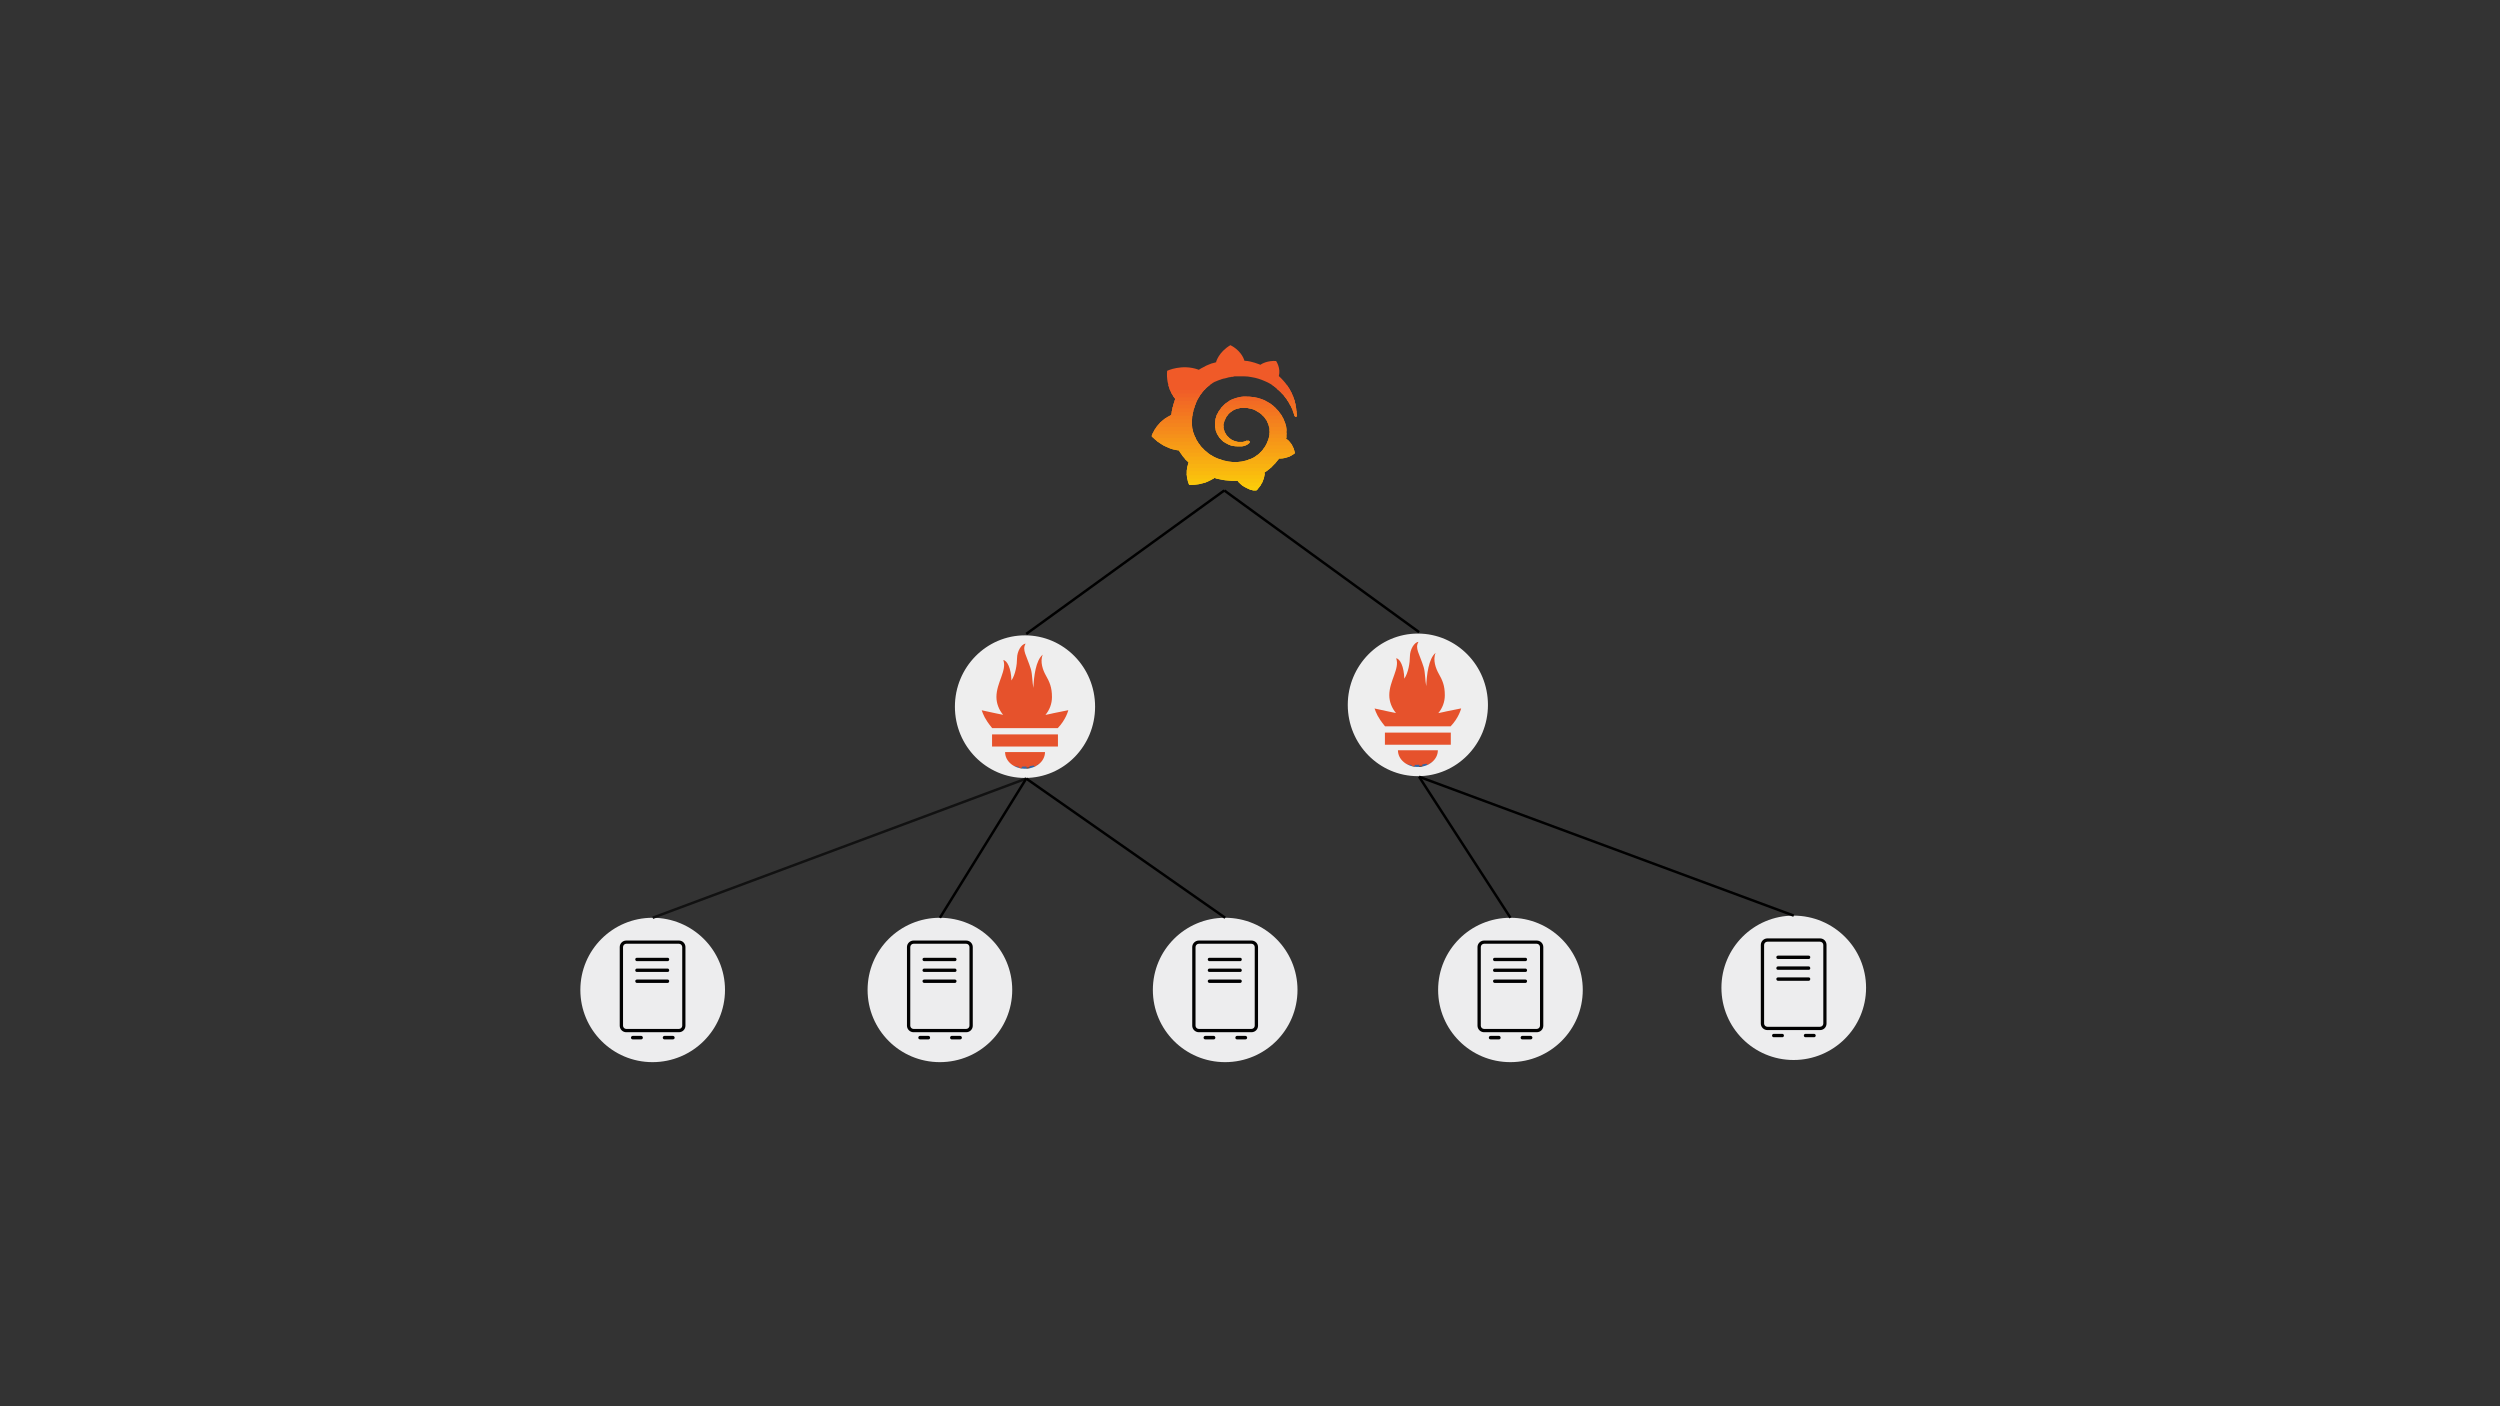 <?xml version="1.0" encoding="UTF-8"?>
<!DOCTYPE svg PUBLIC "-//W3C//DTD SVG 1.1//EN" "http://www.w3.org/Graphics/SVG/1.1/DTD/svg11.dtd">
<svg version="1.2" width="280mm" height="157.5mm" viewBox="0 0 28000 15750" preserveAspectRatio="xMidYMid" fill-rule="evenodd" stroke-width="28.222" stroke-linejoin="round" xmlns="http://www.w3.org/2000/svg" xmlns:ooo="http://xml.openoffice.org/svg/export" xmlns:xlink="http://www.w3.org/1999/xlink" xmlns:presentation="http://sun.com/xmlns/staroffice/presentation" xmlns:smil="http://www.w3.org/2001/SMIL20/" xmlns:anim="urn:oasis:names:tc:opendocument:xmlns:animation:1.0" xml:space="preserve">
 <rect x="0" y="0" width="28000" height="15750" fill="#333333" stroke="none"/>
 <defs class="ClipPathGroup">
  <clipPath id="presentation_clip_path" clipPathUnits="userSpaceOnUse">
   <rect x="0" y="0" width="28000" height="15750"/>
  </clipPath>
  <clipPath id="presentation_clip_path_shrink" clipPathUnits="userSpaceOnUse">
   <rect x="28" y="15" width="27944" height="15719"/>
  </clipPath>
 </defs>
 <defs class="TextShapeIndex">
  <g ooo:slide="id1" ooo:id-list="id3 id4 id5 id6 id7 id8 id9 id10 id11 id12 id13 id14 id15 id16 id17 id18 id19 id20 id21 id22 id23 id24 id25 id26 id27 id28 id29 id30 id31 id32 id33 id34 id35 id36 id37 id38 id39 id40 id41 id42 id43 id44 id45 id46 id47 id48 id49 id50 id51 id52 id53 id54 id55 id56 id57 id58 id59 id60 id61 id62 id63 id64 id65 id66 id67 id68 id69 id70 id71 id72 id73 id74 id75 id76 id77 id78"/>
 </defs>
 <defs class="EmbeddedBulletChars">
  <g id="bullet-char-template-57356" transform="scale(0,-0)">
   <path d="M 580,1141 L 1163,571 580,0 -4,571 580,1141 Z"/>
  </g>
  <g id="bullet-char-template-57354" transform="scale(0,-0)">
   <path d="M 8,1128 L 1137,1128 1137,0 8,0 8,1128 Z"/>
  </g>
  <g id="bullet-char-template-10146" transform="scale(0,-0)">
   <path d="M 174,0 L 602,739 174,1481 1456,739 174,0 Z M 1358,739 L 309,1346 659,739 1358,739 Z"/>
  </g>
  <g id="bullet-char-template-10132" transform="scale(0,-0)">
   <path d="M 2015,739 L 1276,0 717,0 1260,543 174,543 174,936 1260,936 717,1481 1274,1481 2015,739 Z"/>
  </g>
  <g id="bullet-char-template-10007" transform="scale(0,-0)">
   <path d="M 0,-2 C -7,14 -16,27 -25,37 L 356,567 C 262,823 215,952 215,954 215,979 228,992 255,992 264,992 276,990 289,987 310,991 331,999 354,1012 L 381,999 492,748 772,1049 836,1024 860,1049 C 881,1039 901,1025 922,1006 886,937 835,863 770,784 769,783 710,716 594,584 L 774,223 C 774,196 753,168 711,139 L 727,119 C 717,90 699,76 672,76 641,76 570,178 457,381 L 164,-76 C 142,-110 111,-127 72,-127 30,-127 9,-110 8,-76 1,-67 -2,-52 -2,-32 -2,-23 -1,-13 0,-2 Z"/>
  </g>
  <g id="bullet-char-template-10004" transform="scale(0,-0)">
   <path d="M 285,-33 C 182,-33 111,30 74,156 52,228 41,333 41,471 41,549 55,616 82,672 116,743 169,778 240,778 293,778 328,747 346,684 L 369,508 C 377,444 397,411 428,410 L 1163,1116 C 1174,1127 1196,1133 1229,1133 1271,1133 1292,1118 1292,1087 L 1292,965 C 1292,929 1282,901 1262,881 L 442,47 C 390,-6 338,-33 285,-33 Z"/>
  </g>
  <g id="bullet-char-template-9679" transform="scale(0,-0)">
   <path d="M 813,0 C 632,0 489,54 383,161 276,268 223,411 223,592 223,773 276,916 383,1023 489,1130 632,1184 813,1184 992,1184 1136,1130 1245,1023 1353,916 1407,772 1407,592 1407,412 1353,268 1245,161 1136,54 992,0 813,0 Z"/>
  </g>
  <g id="bullet-char-template-8226" transform="scale(0,-0)">
   <path d="M 346,457 C 273,457 209,483 155,535 101,586 74,649 74,723 74,796 101,859 155,911 209,963 273,989 346,989 419,989 480,963 531,910 582,859 608,796 608,723 608,648 583,586 532,535 482,483 420,457 346,457 Z"/>
  </g>
  <g id="bullet-char-template-8211" transform="scale(0,-0)">
   <path d="M -4,459 L 1135,459 1135,606 -4,606 -4,459 Z"/>
  </g>
  <g id="bullet-char-template-61548" transform="scale(0,-0)">
   <path d="M 173,740 C 173,903 231,1043 346,1159 462,1274 601,1332 765,1332 928,1332 1067,1274 1183,1159 1299,1043 1357,903 1357,740 1357,577 1299,437 1183,322 1067,206 928,148 765,148 601,148 462,206 346,322 231,437 173,577 173,740 Z"/>
  </g>
 </defs>
 <defs class="TextEmbeddedBitmaps"/>
 <g>
  <g id="id2" class="Master_Slide">
   <g id="bg-id2" class="Background"/>
   <g id="bo-id2" class="BackgroundObjects"/>
  </g>
 </g>
 <g class="SlideGroup">
  <g>
   <g id="container-id1">
    <g id="id1" class="Slide" clip-path="url(#presentation_clip_path)">
     <g class="Page">
      <g class="Group">
       <g class="com.sun.star.drawing.CustomShape">
        <g id="id3">
         <rect class="BoundingBox" stroke="none" fill="none" x="10717" y="7186" width="1441" height="1417"/>
         <path fill="rgb(230,82,44)" stroke="none" d="M 11437,7187 C 11569,7187 11682,7217 11797,7282 11911,7347 11994,7428 12060,7541 12126,7653 12157,7764 12157,7894 12157,8024 12126,8135 12060,8248 11994,8360 11911,8441 11797,8506 11682,8571 11569,8601 11437,8601 11305,8601 11192,8571 11077,8506 10963,8441 10880,8360 10814,8248 10748,8135 10718,8024 10718,7894 10718,7764 10748,7653 10814,7541 10880,7428 10963,7347 11077,7282 11192,7217 11305,7187 11437,7187 L 11437,7187 Z"/>
         <path fill="none" stroke="rgb(52,101,164)" d="M 11405,7188 C 11416,7187 11426,7187 11437,7187 11455,7187 11473,7188 11490,7189"/>
         <path fill="none" stroke="rgb(52,101,164)" d="M 11524,7192 C 11542,7194 11559,7196 11577,7199"/>
         <path fill="none" stroke="rgb(52,101,164)" d="M 11610,7207 C 11627,7211 11644,7216 11661,7221"/>
         <path fill="none" stroke="rgb(52,101,164)" d="M 11693,7233 C 11710,7239 11726,7246 11742,7253"/>
         <path fill="none" stroke="rgb(52,101,164)" d="M 11773,7269 C 11781,7273 11789,7277 11797,7282 11804,7286 11812,7290 11819,7295"/>
         <path fill="none" stroke="rgb(52,101,164)" d="M 11848,7313 C 11863,7323 11877,7334 11891,7344"/>
         <path fill="none" stroke="rgb(52,101,164)" d="M 11917,7366 C 11931,7378 11944,7390 11956,7403"/>
         <path fill="none" stroke="rgb(52,101,164)" d="M 11979,7428 C 11991,7441 12002,7455 12013,7469"/>
         <path fill="none" stroke="rgb(52,101,164)" d="M 12032,7497 C 12042,7511 12051,7525 12060,7541 12060,7541 12061,7541 12061,7542"/>
         <path fill="none" stroke="rgb(52,101,164)" d="M 12078,7572 C 12086,7588 12094,7603 12101,7619"/>
         <path fill="none" stroke="rgb(52,101,164)" d="M 12114,7651 C 12120,7668 12126,7684 12131,7701"/>
         <path fill="none" stroke="rgb(52,101,164)" d="M 12139,7734 C 12143,7752 12146,7769 12149,7787"/>
         <path fill="none" stroke="rgb(52,101,164)" d="M 12153,7821 C 12155,7838 12156,7856 12156,7874"/>
         <path fill="none" stroke="rgb(52,101,164)" d="M 12156,7908 C 12156,7926 12155,7944 12154,7961"/>
         <path fill="none" stroke="rgb(52,101,164)" d="M 12150,7995 C 12147,8013 12144,8030 12141,8047"/>
         <path fill="none" stroke="rgb(52,101,164)" d="M 12132,8080 C 12128,8097 12122,8114 12116,8131"/>
         <path fill="none" stroke="rgb(52,101,164)" d="M 12103,8163 C 12096,8179 12089,8195 12081,8211"/>
         <path fill="none" stroke="rgb(52,101,164)" d="M 12064,8241 C 12063,8243 12061,8245 12060,8248 12052,8261 12044,8273 12036,8286"/>
         <path fill="none" stroke="rgb(52,101,164)" d="M 12017,8314 C 12006,8328 11995,8342 11983,8355"/>
         <path fill="none" stroke="rgb(52,101,164)" d="M 11960,8381 C 11948,8393 11935,8406 11922,8418"/>
         <path fill="none" stroke="rgb(52,101,164)" d="M 11896,8440 C 11882,8450 11868,8461 11853,8471"/>
         <path fill="none" stroke="rgb(52,101,164)" d="M 11825,8490 C 11816,8495 11806,8501 11797,8506 11791,8510 11785,8513 11779,8516"/>
         <path fill="none" stroke="rgb(52,101,164)" d="M 11748,8532 C 11732,8540 11716,8547 11699,8553"/>
         <path fill="none" stroke="rgb(52,101,164)" d="M 11667,8565 C 11651,8571 11634,8576 11616,8580"/>
         <path fill="none" stroke="rgb(52,101,164)" d="M 11583,8587 C 11566,8591 11548,8594 11531,8596"/>
         <path fill="none" stroke="rgb(52,101,164)" d="M 11497,8599 C 11479,8600 11462,8601 11444,8601"/>
         <path fill="none" stroke="rgb(52,101,164)" d="M 11409,8601 C 11391,8600 11374,8599 11356,8597"/>
         <path fill="none" stroke="rgb(52,101,164)" d="M 11322,8593 C 11305,8590 11287,8587 11270,8583"/>
         <path fill="none" stroke="rgb(52,101,164)" d="M 11237,8574 C 11220,8570 11203,8564 11187,8558"/>
         <path fill="none" stroke="rgb(52,101,164)" d="M 11155,8545 C 11139,8538 11123,8531 11107,8522"/>
         <path fill="none" stroke="rgb(52,101,164)" d="M 11077,8506 C 11061,8497 11046,8488 11031,8478"/>
         <path fill="none" stroke="rgb(52,101,164)" d="M 11003,8459 C 10989,8448 10975,8437 10962,8426"/>
         <path fill="none" stroke="rgb(52,101,164)" d="M 10936,8403 C 10923,8391 10911,8378 10899,8365"/>
         <path fill="none" stroke="rgb(52,101,164)" d="M 10877,8339 C 10866,8326 10855,8311 10845,8297"/>
         <path fill="none" stroke="rgb(52,101,164)" d="M 10826,8268 C 10822,8261 10818,8254 10814,8248 10809,8239 10804,8231 10800,8222"/>
         <path fill="none" stroke="rgb(52,101,164)" d="M 10784,8192 C 10776,8175 10769,8159 10763,8143"/>
         <path fill="none" stroke="rgb(52,101,164)" d="M 10751,8111 C 10745,8094 10741,8077 10736,8060"/>
         <path fill="none" stroke="rgb(52,101,164)" d="M 10729,8026 C 10726,8009 10723,7992 10722,7974"/>
         <path fill="none" stroke="rgb(52,101,164)" d="M 10719,7940 C 10718,7925 10718,7910 10718,7894 10718,7892 10718,7889 10718,7887"/>
         <path fill="none" stroke="rgb(52,101,164)" d="M 10719,7852 C 10720,7834 10721,7817 10723,7799"/>
         <path fill="none" stroke="rgb(52,101,164)" d="M 10728,7766 C 10732,7748 10735,7731 10740,7714"/>
         <path fill="none" stroke="rgb(52,101,164)" d="M 10750,7681 C 10755,7664 10761,7648 10768,7631"/>
         <path fill="none" stroke="rgb(52,101,164)" d="M 10782,7600 C 10790,7584 10798,7569 10807,7553"/>
         <path fill="none" stroke="rgb(52,101,164)" d="M 10824,7523 C 10834,7508 10843,7493 10854,7479"/>
         <path fill="none" stroke="rgb(52,101,164)" d="M 10874,7452 C 10885,7438 10897,7425 10909,7412"/>
         <path fill="none" stroke="rgb(52,101,164)" d="M 10933,7388 C 10946,7375 10959,7364 10973,7353"/>
         <path fill="none" stroke="rgb(52,101,164)" d="M 11000,7332 C 11014,7321 11029,7311 11044,7302"/>
         <path fill="none" stroke="rgb(52,101,164)" d="M 11073,7284 C 11075,7283 11076,7283 11077,7282 11092,7274 11106,7266 11120,7259"/>
         <path fill="none" stroke="rgb(52,101,164)" d="M 11151,7245 C 11168,7237 11184,7231 11201,7225"/>
         <path fill="none" stroke="rgb(52,101,164)" d="M 11233,7215 C 11250,7210 11267,7206 11285,7202"/>
         <path fill="none" stroke="rgb(52,101,164)" d="M 11318,7196 C 11336,7193 11353,7191 11371,7190"/>
        </g>
       </g>
       <g class="Graphic">
        <g id="id4">
         <rect class="BoundingBox" stroke="none" fill="none" x="10688" y="7100" width="1613" height="1621"/>
         <path fill="rgb(238,238,238)" stroke="none" d="M 11480,7116 C 11047,7116 10695,7474 10695,7915 10695,8356 11047,8713 11480,8713 11914,8713 12265,8356 12265,7915 12265,7474 11914,7116 11480,7116 L 11480,7116 Z M 11480,8610 C 11357,8610 11257,8527 11257,8423 L 11704,8423 C 11704,8527 11604,8610 11480,8610 L 11480,8610 Z M 11849,8361 L 11111,8361 11111,8225 11849,8225 11849,8361 11849,8361 Z M 11847,8155 L 11113,8155 C 11111,8152 11108,8150 11106,8147 11030,8053 11013,8005 10995,7955 10995,7954 11087,7974 11152,7989 11152,7989 11186,7997 11235,8006 11188,7950 11160,7879 11160,7806 11160,7646 11280,7506 11237,7393 11279,7396 11325,7484 11328,7621 11373,7557 11391,7442 11391,7371 11391,7297 11439,7212 11487,7209 11444,7280 11498,7341 11545,7492 11563,7549 11561,7645 11574,7705 11579,7579 11600,7396 11679,7332 11644,7412 11684,7512 11711,7560 11755,7638 11782,7696 11782,7807 11782,7882 11755,7952 11709,8007 11761,7997 11797,7988 11797,7988 L 11965,7954 C 11965,7954 11941,8057 11847,8155 L 11847,8155 Z"/>
        </g>
       </g>
      </g>
      <g class="Group">
       <g class="com.sun.star.drawing.ClosedBezierShape">
        <g id="id5">
         <rect class="BoundingBox" stroke="none" fill="none" x="6500" y="10278" width="1621" height="1619"/>
         <path fill="rgb(237,237,238)" stroke="none" d="M 8120,11087 C 8120,11534 7757,11896 7308,11896 6861,11896 6500,11534 6500,11087 6500,10641 6861,10279 7308,10279 7757,10279 8120,10641 8120,11087 Z"/>
        </g>
       </g>
       <g class="com.sun.star.drawing.ClosedBezierShape">
        <g id="id6">
         <rect class="BoundingBox" stroke="none" fill="none" x="6940" y="10533" width="739" height="1030"/>
         <path fill="rgb(1,1,1)" stroke="none" d="M 6978,10607 C 6978,10588 6994,10570 7014,10570 L 7604,10570 C 7625,10570 7641,10588 7641,10607 L 7641,11488 C 7641,11507 7625,11524 7604,11524 L 7014,11524 C 6994,11524 6978,11507 6978,11488 L 6978,10607 Z M 7014,11561 L 7604,11561 C 7645,11561 7677,11528 7677,11488 L 7677,10607 C 7677,10567 7645,10534 7604,10534 L 7014,10534 C 6974,10534 6941,10567 6941,10607 L 6941,11488 C 6941,11528 6974,11561 7014,11561 Z"/>
        </g>
       </g>
       <g class="com.sun.star.drawing.ClosedBezierShape">
        <g id="id7">
         <rect class="BoundingBox" stroke="none" fill="none" x="7115" y="10726" width="382" height="41"/>
         <path fill="rgb(1,1,1)" stroke="none" d="M 7134,10765 L 7478,10765 C 7487,10765 7495,10757 7495,10744 7495,10735 7487,10727 7478,10727 L 7134,10727 C 7123,10727 7115,10735 7115,10744 7115,10757 7123,10765 7134,10765 Z"/>
        </g>
       </g>
       <g class="com.sun.star.drawing.ClosedBezierShape">
        <g id="id8">
         <rect class="BoundingBox" stroke="none" fill="none" x="7423" y="11602" width="134" height="40"/>
         <path fill="rgb(1,1,1)" stroke="none" d="M 7556,11622 C 7556,11612 7548,11602 7537,11602 L 7441,11602 C 7431,11602 7423,11612 7423,11622 7423,11633 7431,11641 7441,11641 L 7537,11641 C 7548,11641 7556,11633 7556,11622 Z"/>
        </g>
       </g>
       <g class="com.sun.star.drawing.ClosedBezierShape">
        <g id="id9">
         <rect class="BoundingBox" stroke="none" fill="none" x="7067" y="11602" width="134" height="40"/>
         <path fill="rgb(1,1,1)" stroke="none" d="M 7086,11641 L 7182,11641 C 7192,11641 7200,11633 7200,11622 7200,11612 7192,11602 7182,11602 L 7086,11602 C 7075,11602 7067,11612 7067,11622 7067,11633 7075,11641 7086,11641 Z"/>
        </g>
       </g>
       <g class="com.sun.star.drawing.ClosedBezierShape">
        <g id="id10">
         <rect class="BoundingBox" stroke="none" fill="none" x="7115" y="10847" width="382" height="41"/>
         <path fill="rgb(1,1,1)" stroke="none" d="M 7134,10886 L 7478,10886 C 7487,10886 7495,10878 7495,10869 7495,10856 7487,10848 7478,10848 L 7134,10848 C 7123,10848 7115,10856 7115,10869 7115,10878 7123,10886 7134,10886 Z"/>
        </g>
       </g>
       <g class="com.sun.star.drawing.ClosedBezierShape">
        <g id="id11">
         <rect class="BoundingBox" stroke="none" fill="none" x="7115" y="10970" width="382" height="41"/>
         <path fill="rgb(1,1,1)" stroke="none" d="M 7134,11009 L 7478,11009 C 7487,11009 7495,11000 7495,10988 7495,10979 7487,10971 7478,10971 L 7134,10971 C 7123,10971 7115,10979 7115,10988 7115,11000 7123,11009 7134,11009 Z"/>
        </g>
       </g>
      </g>
      <g class="Group">
       <g class="com.sun.star.drawing.ClosedBezierShape">
        <g id="id12">
         <rect class="BoundingBox" stroke="none" fill="none" x="9717" y="10278" width="1622" height="1619"/>
         <path fill="rgb(237,237,238)" stroke="none" d="M 11337,11087 C 11337,11534 10975,11896 10526,11896 10078,11896 9717,11534 9717,11087 9717,10641 10078,10279 10526,10279 10975,10279 11337,10641 11337,11087 Z"/>
        </g>
       </g>
       <g class="com.sun.star.drawing.ClosedBezierShape">
        <g id="id13">
         <rect class="BoundingBox" stroke="none" fill="none" x="10158" y="10533" width="738" height="1030"/>
         <path fill="rgb(1,1,1)" stroke="none" d="M 10195,10607 C 10195,10588 10211,10570 10232,10570 L 10821,10570 C 10842,10570 10858,10588 10858,10607 L 10858,11488 C 10858,11507 10842,11524 10821,11524 L 10232,11524 C 10211,11524 10195,11507 10195,11488 L 10195,10607 Z M 10232,11561 L 10821,11561 C 10863,11561 10895,11528 10895,11488 L 10895,10607 C 10895,10567 10863,10534 10821,10534 L 10232,10534 C 10192,10534 10158,10567 10158,10607 L 10158,11488 C 10158,11528 10192,11561 10232,11561 Z"/>
        </g>
       </g>
       <g class="com.sun.star.drawing.ClosedBezierShape">
        <g id="id14">
         <rect class="BoundingBox" stroke="none" fill="none" x="10332" y="10726" width="382" height="41"/>
         <path fill="rgb(1,1,1)" stroke="none" d="M 10352,10765 L 10695,10765 C 10705,10765 10713,10757 10713,10744 10713,10735 10705,10727 10695,10727 L 10352,10727 C 10340,10727 10332,10735 10332,10744 10332,10757 10340,10765 10352,10765 Z"/>
        </g>
       </g>
       <g class="com.sun.star.drawing.ClosedBezierShape">
        <g id="id15">
         <rect class="BoundingBox" stroke="none" fill="none" x="10640" y="11602" width="135" height="40"/>
         <path fill="rgb(1,1,1)" stroke="none" d="M 10773,11622 C 10773,11612 10765,11602 10754,11602 L 10658,11602 C 10649,11602 10641,11612 10641,11622 10641,11633 10649,11641 10658,11641 L 10754,11641 C 10765,11641 10773,11633 10773,11622 Z"/>
        </g>
       </g>
       <g class="com.sun.star.drawing.ClosedBezierShape">
        <g id="id16">
         <rect class="BoundingBox" stroke="none" fill="none" x="10284" y="11602" width="135" height="40"/>
         <path fill="rgb(1,1,1)" stroke="none" d="M 10304,11641 L 10400,11641 C 10409,11641 10417,11633 10417,11622 10417,11612 10409,11602 10400,11602 L 10304,11602 C 10293,11602 10285,11612 10285,11622 10285,11633 10293,11641 10304,11641 Z"/>
        </g>
       </g>
       <g class="com.sun.star.drawing.ClosedBezierShape">
        <g id="id17">
         <rect class="BoundingBox" stroke="none" fill="none" x="10332" y="10847" width="382" height="41"/>
         <path fill="rgb(1,1,1)" stroke="none" d="M 10352,10886 L 10695,10886 C 10705,10886 10713,10878 10713,10869 10713,10856 10705,10848 10695,10848 L 10352,10848 C 10340,10848 10332,10856 10332,10869 10332,10878 10340,10886 10352,10886 Z"/>
        </g>
       </g>
       <g class="com.sun.star.drawing.ClosedBezierShape">
        <g id="id18">
         <rect class="BoundingBox" stroke="none" fill="none" x="10332" y="10970" width="382" height="41"/>
         <path fill="rgb(1,1,1)" stroke="none" d="M 10352,11009 L 10695,11009 C 10705,11009 10713,11000 10713,10988 10713,10979 10705,10971 10695,10971 L 10352,10971 C 10340,10971 10332,10979 10332,10988 10332,11000 10340,11009 10352,11009 Z"/>
        </g>
       </g>
      </g>
      <g class="Group">
       <g class="com.sun.star.drawing.ClosedBezierShape">
        <g id="id19">
         <rect class="BoundingBox" stroke="none" fill="none" x="12912" y="10278" width="1622" height="1619"/>
         <path fill="rgb(237,237,238)" stroke="none" d="M 14532,11087 C 14532,11534 14170,11896 13721,11896 13273,11896 12912,11534 12912,11087 12912,10641 13273,10279 13721,10279 14170,10279 14532,10641 14532,11087 Z"/>
        </g>
       </g>
       <g class="com.sun.star.drawing.ClosedBezierShape">
        <g id="id20">
         <rect class="BoundingBox" stroke="none" fill="none" x="13353" y="10533" width="738" height="1030"/>
         <path fill="rgb(1,1,1)" stroke="none" d="M 13390,10607 C 13390,10588 13406,10570 13427,10570 L 14016,10570 C 14037,10570 14053,10588 14053,10607 L 14053,11488 C 14053,11507 14037,11524 14016,11524 L 13427,11524 C 13406,11524 13390,11507 13390,11488 L 13390,10607 Z M 13427,11561 L 14016,11561 C 14058,11561 14090,11528 14090,11488 L 14090,10607 C 14090,10567 14058,10534 14016,10534 L 13427,10534 C 13387,10534 13353,10567 13353,10607 L 13353,11488 C 13353,11528 13387,11561 13427,11561 Z"/>
        </g>
       </g>
       <g class="com.sun.star.drawing.ClosedBezierShape">
        <g id="id21">
         <rect class="BoundingBox" stroke="none" fill="none" x="13527" y="10726" width="382" height="41"/>
         <path fill="rgb(1,1,1)" stroke="none" d="M 13547,10765 L 13890,10765 C 13900,10765 13908,10757 13908,10744 13908,10735 13900,10727 13890,10727 L 13547,10727 C 13535,10727 13527,10735 13527,10744 13527,10757 13535,10765 13547,10765 Z"/>
        </g>
       </g>
       <g class="com.sun.star.drawing.ClosedBezierShape">
        <g id="id22">
         <rect class="BoundingBox" stroke="none" fill="none" x="13835" y="11602" width="135" height="40"/>
         <path fill="rgb(1,1,1)" stroke="none" d="M 13968,11622 C 13968,11612 13960,11602 13949,11602 L 13853,11602 C 13844,11602 13836,11612 13836,11622 13836,11633 13844,11641 13853,11641 L 13949,11641 C 13960,11641 13968,11633 13968,11622 Z"/>
        </g>
       </g>
       <g class="com.sun.star.drawing.ClosedBezierShape">
        <g id="id23">
         <rect class="BoundingBox" stroke="none" fill="none" x="13479" y="11602" width="135" height="40"/>
         <path fill="rgb(1,1,1)" stroke="none" d="M 13499,11641 L 13595,11641 C 13604,11641 13612,11633 13612,11622 13612,11612 13604,11602 13595,11602 L 13499,11602 C 13488,11602 13480,11612 13480,11622 13480,11633 13488,11641 13499,11641 Z"/>
        </g>
       </g>
       <g class="com.sun.star.drawing.ClosedBezierShape">
        <g id="id24">
         <rect class="BoundingBox" stroke="none" fill="none" x="13527" y="10847" width="382" height="41"/>
         <path fill="rgb(1,1,1)" stroke="none" d="M 13547,10886 L 13890,10886 C 13900,10886 13908,10878 13908,10869 13908,10856 13900,10848 13890,10848 L 13547,10848 C 13535,10848 13527,10856 13527,10869 13527,10878 13535,10886 13547,10886 Z"/>
        </g>
       </g>
       <g class="com.sun.star.drawing.ClosedBezierShape">
        <g id="id25">
         <rect class="BoundingBox" stroke="none" fill="none" x="13527" y="10970" width="382" height="41"/>
         <path fill="rgb(1,1,1)" stroke="none" d="M 13547,11009 L 13890,11009 C 13900,11009 13908,11000 13908,10988 13908,10979 13900,10971 13890,10971 L 13547,10971 C 13535,10971 13527,10979 13527,10988 13527,11000 13535,11009 13547,11009 Z"/>
        </g>
       </g>
      </g>
      <g class="Group">
       <g class="com.sun.star.drawing.ClosedBezierShape">
        <g id="id26">
         <rect class="BoundingBox" stroke="none" fill="none" x="16107" y="10278" width="1622" height="1619"/>
         <path fill="rgb(237,237,238)" stroke="none" d="M 17727,11087 C 17727,11534 17365,11896 16916,11896 16468,11896 16107,11534 16107,11087 16107,10641 16468,10279 16916,10279 17365,10279 17727,10641 17727,11087 Z"/>
        </g>
       </g>
       <g class="com.sun.star.drawing.ClosedBezierShape">
        <g id="id27">
         <rect class="BoundingBox" stroke="none" fill="none" x="16548" y="10533" width="738" height="1030"/>
         <path fill="rgb(1,1,1)" stroke="none" d="M 16585,10607 C 16585,10588 16601,10570 16622,10570 L 17211,10570 C 17232,10570 17248,10588 17248,10607 L 17248,11488 C 17248,11507 17232,11524 17211,11524 L 16622,11524 C 16601,11524 16585,11507 16585,11488 L 16585,10607 Z M 16622,11561 L 17211,11561 C 17253,11561 17285,11528 17285,11488 L 17285,10607 C 17285,10567 17253,10534 17211,10534 L 16622,10534 C 16582,10534 16548,10567 16548,10607 L 16548,11488 C 16548,11528 16582,11561 16622,11561 Z"/>
        </g>
       </g>
       <g class="com.sun.star.drawing.ClosedBezierShape">
        <g id="id28">
         <rect class="BoundingBox" stroke="none" fill="none" x="16722" y="10726" width="382" height="41"/>
         <path fill="rgb(1,1,1)" stroke="none" d="M 16742,10765 L 17085,10765 C 17095,10765 17103,10757 17103,10744 17103,10735 17095,10727 17085,10727 L 16742,10727 C 16730,10727 16722,10735 16722,10744 16722,10757 16730,10765 16742,10765 Z"/>
        </g>
       </g>
       <g class="com.sun.star.drawing.ClosedBezierShape">
        <g id="id29">
         <rect class="BoundingBox" stroke="none" fill="none" x="17030" y="11602" width="135" height="40"/>
         <path fill="rgb(1,1,1)" stroke="none" d="M 17163,11622 C 17163,11612 17155,11602 17144,11602 L 17048,11602 C 17039,11602 17031,11612 17031,11622 17031,11633 17039,11641 17048,11641 L 17144,11641 C 17155,11641 17163,11633 17163,11622 Z"/>
        </g>
       </g>
       <g class="com.sun.star.drawing.ClosedBezierShape">
        <g id="id30">
         <rect class="BoundingBox" stroke="none" fill="none" x="16674" y="11602" width="135" height="40"/>
         <path fill="rgb(1,1,1)" stroke="none" d="M 16694,11641 L 16790,11641 C 16799,11641 16807,11633 16807,11622 16807,11612 16799,11602 16790,11602 L 16694,11602 C 16683,11602 16675,11612 16675,11622 16675,11633 16683,11641 16694,11641 Z"/>
        </g>
       </g>
       <g class="com.sun.star.drawing.ClosedBezierShape">
        <g id="id31">
         <rect class="BoundingBox" stroke="none" fill="none" x="16722" y="10847" width="382" height="41"/>
         <path fill="rgb(1,1,1)" stroke="none" d="M 16742,10886 L 17085,10886 C 17095,10886 17103,10878 17103,10869 17103,10856 17095,10848 17085,10848 L 16742,10848 C 16730,10848 16722,10856 16722,10869 16722,10878 16730,10886 16742,10886 Z"/>
        </g>
       </g>
       <g class="com.sun.star.drawing.ClosedBezierShape">
        <g id="id32">
         <rect class="BoundingBox" stroke="none" fill="none" x="16722" y="10970" width="382" height="41"/>
         <path fill="rgb(1,1,1)" stroke="none" d="M 16742,11009 L 17085,11009 C 17095,11009 17103,11000 17103,10988 17103,10979 17095,10971 17085,10971 L 16742,10971 C 16730,10971 16722,10979 16722,10988 16722,11000 16730,11009 16742,11009 Z"/>
        </g>
       </g>
      </g>
      <g class="Group">
       <g class="com.sun.star.drawing.ClosedBezierShape">
        <g id="id33">
         <rect class="BoundingBox" stroke="none" fill="none" x="19280" y="10254" width="1621" height="1620"/>
         <path fill="rgb(237,237,238)" stroke="none" d="M 20900,11063 C 20900,11510 20537,11872 20088,11872 19641,11872 19280,11510 19280,11063 19280,10617 19641,10255 20088,10255 20537,10255 20900,10617 20900,11063 Z"/>
        </g>
       </g>
       <g class="com.sun.star.drawing.ClosedBezierShape">
        <g id="id34">
         <rect class="BoundingBox" stroke="none" fill="none" x="19721" y="10509" width="738" height="1030"/>
         <path fill="rgb(1,1,1)" stroke="none" d="M 19758,10583 C 19758,10564 19774,10547 19795,10547 L 20384,10547 C 20405,10547 20421,10564 20421,10583 L 20421,11464 C 20421,11483 20405,11500 20384,11500 L 19795,11500 C 19774,11500 19758,11483 19758,11464 L 19758,10583 Z M 19795,11537 L 20384,11537 C 20426,11537 20457,11504 20457,11464 L 20457,10583 C 20457,10543 20426,10510 20384,10510 L 19795,10510 C 19755,10510 19721,10543 19721,10583 L 19721,11464 C 19721,11504 19755,11537 19795,11537 Z"/>
        </g>
       </g>
       <g class="com.sun.star.drawing.ClosedBezierShape">
        <g id="id35">
         <rect class="BoundingBox" stroke="none" fill="none" x="19895" y="10702" width="382" height="41"/>
         <path fill="rgb(1,1,1)" stroke="none" d="M 19914,10741 L 20258,10741 C 20267,10741 20275,10733 20275,10720 20275,10711 20267,10703 20258,10703 L 19914,10703 C 19903,10703 19895,10711 19895,10720 19895,10733 19903,10741 19914,10741 Z"/>
        </g>
       </g>
       <g class="com.sun.star.drawing.ClosedBezierShape">
        <g id="id36">
         <rect class="BoundingBox" stroke="none" fill="none" x="20203" y="11578" width="135" height="40"/>
         <path fill="rgb(1,1,1)" stroke="none" d="M 20336,11598 C 20336,11588 20328,11579 20317,11579 L 20221,11579 C 20211,11579 20203,11588 20203,11598 20203,11609 20211,11617 20221,11617 L 20317,11617 C 20328,11617 20336,11609 20336,11598 Z"/>
        </g>
       </g>
       <g class="com.sun.star.drawing.ClosedBezierShape">
        <g id="id37">
         <rect class="BoundingBox" stroke="none" fill="none" x="19847" y="11578" width="134" height="40"/>
         <path fill="rgb(1,1,1)" stroke="none" d="M 19866,11617 L 19962,11617 C 19972,11617 19980,11609 19980,11598 19980,11588 19972,11579 19962,11579 L 19866,11579 C 19855,11579 19847,11588 19847,11598 19847,11609 19855,11617 19866,11617 Z"/>
        </g>
       </g>
       <g class="com.sun.star.drawing.ClosedBezierShape">
        <g id="id38">
         <rect class="BoundingBox" stroke="none" fill="none" x="19895" y="10824" width="382" height="40"/>
         <path fill="rgb(1,1,1)" stroke="none" d="M 19914,10862 L 20258,10862 C 20267,10862 20275,10854 20275,10845 20275,10832 20267,10824 20258,10824 L 19914,10824 C 19903,10824 19895,10832 19895,10845 19895,10854 19903,10862 19914,10862 Z"/>
        </g>
       </g>
       <g class="com.sun.star.drawing.ClosedBezierShape">
        <g id="id39">
         <rect class="BoundingBox" stroke="none" fill="none" x="19895" y="10946" width="382" height="41"/>
         <path fill="rgb(1,1,1)" stroke="none" d="M 19914,10985 L 20258,10985 C 20267,10985 20275,10976 20275,10964 20275,10955 20267,10947 20258,10947 L 19914,10947 C 19903,10947 19895,10955 19895,10964 19895,10976 19903,10985 19914,10985 Z"/>
        </g>
       </g>
      </g>
      <g class="Group">
       <g class="com.sun.star.drawing.ClosedBezierShape">
        <g id="id40">
         <rect class="BoundingBox" stroke="none" fill="none" x="13975" y="5472" width="117" height="23"/>
         <path fill="rgb(252,212,8)" stroke="none" d="M 14072,5493 L 14036,5493 C 14020,5489 13999,5483 13976,5473 L 14091,5473 C 14085,5480 14079,5486 14072,5493 Z"/>
        </g>
       </g>
       <g class="com.sun.star.drawing.ClosedBezierShape">
        <g id="id41">
         <rect class="BoundingBox" stroke="none" fill="none" x="13905" y="5431" width="218" height="64"/>
         <path fill="rgb(252,207,9)" stroke="none" d="M 14072,5493 L 14036,5493 C 14004,5485 13952,5468 13906,5431 L 14121,5431 C 14109,5451 14093,5472 14072,5493 Z"/>
        </g>
       </g>
       <g class="com.sun.star.drawing.ClosedBezierShape">
        <g id="id42">
         <rect class="BoundingBox" stroke="none" fill="none" x="13304" y="5389" width="840" height="99"/>
         <path fill="rgb(251,203,10)" stroke="none" d="M 14078,5487 L 14013,5487 C 13969,5473 13908,5445 13865,5390 L 14143,5390 C 14130,5419 14110,5453 14078,5487 Z M 13319,5431 C 13319,5431 13311,5416 13304,5390 L 13535,5390 C 13485,5412 13411,5434 13319,5431 Z"/>
        </g>
       </g>
       <g class="com.sun.star.drawing.ClosedBezierShape">
        <g id="id43">
         <rect class="BoundingBox" stroke="none" fill="none" x="13295" y="5348" width="864" height="99"/>
         <path fill="rgb(251,199,11)" stroke="none" d="M 14112,5445 L 13925,5445 C 13902,5430 13880,5411 13862,5386 L 13853,5386 13844,5386 13841,5386 13835,5386 13798,5386 C 13749,5383 13700,5378 13652,5366 13633,5361 13618,5358 13603,5352 13581,5366 13478,5437 13319,5431 13319,5431 13303,5399 13295,5348 L 14157,5348 C 14150,5375 14137,5409 14112,5445 Z"/>
        </g>
       </g>
       <g class="com.sun.star.drawing.ClosedBezierShape">
        <g id="id44">
         <rect class="BoundingBox" stroke="none" fill="none" x="13291" y="5306" width="874" height="100"/>
         <path fill="rgb(250,195,12)" stroke="none" d="M 14136,5405 L 13877,5405 C 13872,5399 13867,5393 13862,5386 L 13853,5386 13844,5386 13841,5386 13835,5386 13798,5386 C 13749,5383 13700,5378 13652,5366 13633,5361 13618,5358 13603,5352 13591,5360 13554,5385 13497,5405 L 13309,5405 C 13301,5383 13293,5348 13291,5307 L 14164,5307 C 14163,5324 14158,5360 14136,5405 Z"/>
        </g>
       </g>
       <g class="com.sun.star.drawing.ClosedBezierShape">
        <g id="id45">
         <rect class="BoundingBox" stroke="none" fill="none" x="13291" y="5265" width="911" height="100"/>
         <path fill="rgb(250,191,13)" stroke="none" d="M 14161,5293 L 14164,5296 C 14164,5296 14166,5323 14153,5363 L 13640,5363 C 13627,5359 13615,5357 13603,5352 13599,5355 13594,5358 13586,5363 L 13298,5363 C 13292,5336 13289,5303 13293,5265 L 14200,5265 C 14188,5275 14175,5284 14161,5293 Z"/>
        </g>
       </g>
       <g class="com.sun.star.drawing.ClosedBezierShape">
        <g id="id46">
         <rect class="BoundingBox" stroke="none" fill="none" x="13291" y="5223" width="959" height="100"/>
         <path fill="rgb(250,186,14)" stroke="none" d="M 14219,5251 C 14201,5265 14182,5279 14161,5293 L 14164,5296 C 14164,5296 14165,5306 14162,5322 L 13292,5322 C 13290,5293 13291,5259 13300,5224 L 14249,5224 C 14239,5233 14229,5242 14219,5251 Z"/>
        </g>
       </g>
       <g class="com.sun.star.drawing.ClosedBezierShape">
        <g id="id47">
         <rect class="BoundingBox" stroke="none" fill="none" x="13291" y="5182" width="999" height="100"/>
         <path fill="rgb(249,182,16)" stroke="none" d="M 14219,5251 C 14206,5261 14194,5270 14180,5280 L 13292,5280 C 13293,5250 13299,5217 13312,5182 L 14288,5182 C 14267,5206 14244,5230 14219,5251 Z"/>
        </g>
       </g>
       <g class="com.sun.star.drawing.ClosedBezierShape">
        <g id="id48">
         <rect class="BoundingBox" stroke="none" fill="none" x="13273" y="5140" width="1049" height="100"/>
         <path fill="rgb(249,178,17)" stroke="none" d="M 13706,5158 C 13740,5167 13774,5172 13807,5175 L 13831,5175 13835,5175 C 13835,5175 13838,5175 13835,5175 L 13838,5175 13847,5175 13853,5175 13856,5175 13859,5175 C 13877,5172 13892,5172 13908,5169 13938,5164 13969,5155 13999,5144 14002,5143 14005,5142 14008,5141 L 14321,5141 C 14320,5143 14318,5145 14316,5147 14293,5179 14264,5210 14233,5239 L 13297,5239 C 13300,5220 13305,5200 13313,5181 13301,5169 13289,5158 13276,5144 13275,5143 13274,5142 13273,5141 L 13651,5141 C 13669,5147 13687,5153 13706,5158 Z"/>
        </g>
       </g>
       <g class="com.sun.star.drawing.ClosedBezierShape">
        <g id="id49">
         <rect class="BoundingBox" stroke="none" fill="none" x="13239" y="5099" width="1231" height="100"/>
         <path fill="rgb(248,174,18)" stroke="none" d="M 13612,5124 C 13642,5138 13673,5150 13706,5158 13740,5167 13774,5172 13807,5175 L 13831,5175 13835,5175 C 13835,5175 13838,5175 13835,5175 L 13838,5175 13847,5175 13853,5175 13856,5175 13859,5175 C 13877,5172 13892,5172 13908,5169 13938,5164 13969,5155 13999,5144 14028,5133 14055,5118 14080,5099 L 14469,5099 C 14437,5117 14385,5139 14323,5136 14323,5138 14320,5144 14316,5147 14304,5164 14290,5181 14275,5197 L 13307,5197 C 13309,5192 13311,5186 13313,5181 13301,5169 13289,5158 13276,5144 13263,5130 13251,5114 13240,5099 L 13565,5099 C 13580,5108 13596,5117 13612,5124 Z"/>
        </g>
       </g>
       <g class="com.sun.star.drawing.ClosedBezierShape">
        <g id="id50">
         <rect class="BoundingBox" stroke="none" fill="none" x="13211" y="5058" width="1293" height="99"/>
         <path fill="rgb(248,170,19)" stroke="none" d="M 13612,5124 C 13639,5137 13667,5147 13697,5156 L 13287,5156 C 13283,5152 13280,5148 13276,5144 13252,5117 13231,5088 13212,5059 L 13510,5059 C 13540,5084 13574,5107 13612,5124 Z M 13999,5144 C 14047,5125 14091,5095 14125,5059 L 14499,5059 C 14500,5064 14502,5070 14503,5076 14503,5076 14426,5141 14323,5136 14323,5138 14320,5144 14316,5147 14314,5150 14312,5153 14310,5156 L 13965,5156 C 13976,5152 13988,5148 13999,5144 Z"/>
        </g>
       </g>
       <g class="com.sun.star.drawing.ClosedBezierShape">
        <g id="id51">
         <rect class="BoundingBox" stroke="none" fill="none" x="13092" y="5017" width="1412" height="98"/>
         <path fill="rgb(248,165,20)" stroke="none" d="M 13591,5114 L 13251,5114 C 13234,5092 13218,5069 13203,5045 13203,5045 13157,5042 13092,5017 L 13466,5017 C 13502,5055 13544,5089 13591,5114 Z M 14146,5034 C 14150,5029 14154,5023 14159,5017 L 14486,5017 C 14493,5034 14499,5054 14503,5076 14503,5076 14478,5097 14439,5114 L 14058,5114 C 14092,5092 14122,5065 14146,5034 Z"/>
        </g>
       </g>
       <g class="com.sun.star.drawing.ClosedBezierShape">
        <g id="id52">
         <rect class="BoundingBox" stroke="none" fill="none" x="13008" y="4975" width="1495" height="99"/>
         <path fill="rgb(247,161,21)" stroke="none" d="M 13456,5006 C 13478,5030 13501,5052 13527,5072 L 13221,5072 C 13215,5063 13209,5054 13203,5045 13203,5045 13113,5039 13009,4976 L 13432,4976 C 13440,4986 13448,4996 13456,5006 Z M 14146,5034 C 14160,5016 14173,4997 14183,4976 L 14464,4976 C 14480,5000 14495,5032 14502,5072 L 14111,5072 C 14124,5061 14135,5048 14146,5034 Z M 13960,4984 C 13950,4989 13941,4992 13932,4995 13926,4995 13923,4998 13917,4998 13914,5000 13911,5000 13908,5000 L 13899,5000 13896,5000 13892,5000 13889,5000 13883,5000 13880,5000 13877,5000 13868,5000 C 13847,5000 13822,4998 13798,4992 13783,4988 13767,4983 13752,4976 L 13975,4976 C 13970,4979 13965,4982 13960,4984 Z"/>
        </g>
       </g>
       <g class="com.sun.star.drawing.ClosedBezierShape">
        <g id="id53">
         <rect class="BoundingBox" stroke="none" fill="none" x="12950" y="4934" width="1543" height="98"/>
         <path fill="rgb(247,157,22)" stroke="none" d="M 13456,5006 C 13464,5015 13472,5023 13480,5031 L 13133,5031 C 13084,5017 13017,4989 12951,4934 L 13405,4934 C 13420,4959 13437,4983 13456,5006 Z M 14191,4958 C 14195,4950 14198,4942 14201,4934 L 14430,4934 C 14449,4952 14475,4983 14491,5031 L 14148,5031 C 14165,5009 14180,4985 14191,4958 Z M 13816,4936 C 13831,4941 13850,4947 13868,4950 L 13874,4950 13877,4950 13880,4950 13886,4950 13892,4950 13899,4950 13905,4950 13917,4950 C 13926,4947 13935,4947 13941,4944 13950,4941 13957,4939 13963,4936 13966,4936 13966,4933 13972,4939 13978,4933 13987,4936 13993,4941 13999,4947 13999,4958 13990,4964 L 13984,4969 C 13975,4975 13969,4981 13960,4984 13950,4989 13941,4992 13932,4995 13926,4995 13923,4998 13917,4998 13914,5000 13911,5000 13908,5000 L 13899,5000 13896,5000 13892,5000 13889,5000 13883,5000 13880,5000 13877,5000 13868,5000 C 13847,5000 13822,4998 13798,4992 13774,4986 13749,4975 13725,4961 13712,4953 13699,4944 13688,4934 L 13813,4934 C 13814,4935 13815,4935 13816,4936 Z"/>
        </g>
       </g>
       <g class="com.sun.star.drawing.ClosedBezierShape">
        <g id="id54">
         <rect class="BoundingBox" stroke="none" fill="none" x="12905" y="4892" width="1569" height="99"/>
         <path fill="rgb(246,153,23)" stroke="none" d="M 13401,4927 C 13413,4949 13427,4970 13443,4989 L 13033,4989 C 12992,4967 12948,4936 12905,4892 L 13384,4892 C 13389,4904 13395,4916 13401,4927 Z M 14191,4958 C 14198,4944 14204,4930 14207,4916 14210,4908 14210,4902 14213,4899 14213,4897 14213,4895 14213,4892 L 14408,4892 14408,4896 C 14405,4902 14405,4910 14405,4916 L 14408,4916 C 14408,4916 14444,4939 14473,4989 L 14176,4989 C 14182,4979 14187,4969 14191,4958 Z M 13767,4905 C 13783,4919 13798,4927 13816,4936 13831,4941 13850,4947 13868,4950 L 13874,4950 13877,4950 13880,4950 13886,4950 13892,4950 13899,4950 13905,4950 13917,4950 C 13926,4947 13935,4947 13941,4944 13950,4941 13957,4939 13963,4936 13966,4936 13966,4933 13972,4939 13978,4933 13987,4936 13993,4941 13999,4947 13999,4958 13990,4964 L 13984,4969 C 13975,4975 13969,4981 13960,4984 13956,4986 13952,4988 13948,4989 L 13788,4989 C 13767,4983 13746,4973 13725,4961 13700,4947 13679,4927 13661,4905 13657,4901 13654,4897 13651,4892 L 13754,4892 C 13758,4897 13763,4901 13767,4905 Z"/>
        </g>
       </g>
       <g class="com.sun.star.drawing.ClosedBezierShape">
        <g id="id55">
         <rect class="BoundingBox" stroke="none" fill="none" x="12898" y="4850" width="1547" height="99"/>
         <path fill="rgb(246,149,24)" stroke="none" d="M 13401,4927 C 13405,4934 13409,4941 13413,4948 L 12968,4948 C 12945,4930 12921,4910 12898,4885 12898,4885 12902,4872 12912,4851 L 13368,4851 C 13376,4876 13388,4902 13401,4927 Z M 14207,4916 C 14210,4908 14210,4902 14213,4899 14213,4891 14216,4885 14216,4877 14219,4868 14219,4863 14219,4854 L 14219,4851 14408,4851 14408,4851 14408,4854 14408,4863 14408,4896 C 14405,4902 14405,4910 14405,4916 L 14408,4916 C 14408,4916 14424,4926 14443,4948 L 14196,4948 C 14200,4937 14204,4927 14207,4916 Z M 13728,4860 C 13740,4877 13752,4893 13767,4905 13783,4919 13798,4927 13816,4936 13829,4940 13843,4945 13858,4948 L 13705,4948 C 13689,4936 13674,4921 13661,4905 13648,4889 13636,4870 13628,4851 L 13723,4851 C 13725,4854 13726,4857 13728,4860 Z M 13941,4944 C 13950,4941 13957,4939 13963,4936 13966,4936 13966,4933 13972,4939 13978,4933 13987,4936 13993,4941 13995,4943 13996,4945 13997,4948 L 13925,4948 C 13931,4947 13937,4946 13941,4944 Z"/>
        </g>
       </g>
       <g class="com.sun.star.drawing.ClosedBezierShape">
        <g id="id56">
         <rect class="BoundingBox" stroke="none" fill="none" x="12898" y="4809" width="1512" height="99"/>
         <path fill="rgb(245,145,26)" stroke="none" d="M 13365,4843 C 13372,4864 13380,4885 13391,4906 L 12919,4906 C 12912,4900 12905,4892 12898,4885 12898,4885 12908,4852 12935,4809 L 13356,4809 C 13358,4821 13361,4832 13365,4843 Z M 14213,4899 C 14213,4891 14216,4885 14216,4877 14219,4868 14219,4863 14219,4854 L 14219,4843 14219,4837 14219,4832 14219,4826 14219,4820 14219,4815 14219,4809 14408,4809 14408,4815 14408,4823 14408,4832 14408,4840 14408,4846 14408,4848 14408,4851 14408,4854 14408,4863 14408,4896 C 14406,4899 14406,4903 14405,4906 L 14209,4906 C 14210,4903 14211,4901 14213,4899 Z M 13728,4860 C 13740,4877 13752,4893 13767,4905 13768,4905 13769,4906 13769,4906 L 13662,4906 C 13662,4906 13661,4905 13661,4905 13642,4882 13627,4854 13618,4826 13617,4820 13616,4815 13614,4809 L 13708,4809 C 13711,4827 13720,4845 13728,4860 Z"/>
        </g>
       </g>
       <g class="com.sun.star.drawing.ClosedBezierShape">
        <g id="id57">
         <rect class="BoundingBox" stroke="none" fill="none" x="12905" y="4767" width="1505" height="99"/>
         <path fill="rgb(245,140,27)" stroke="none" d="M 13365,4843 C 13367,4850 13370,4857 13373,4865 L 12906,4865 C 12915,4843 12933,4807 12964,4768 L 13350,4768 C 13352,4794 13357,4819 13365,4843 Z M 14219,4854 L 14219,4843 14219,4837 14219,4832 14219,4826 14219,4820 14219,4815 14219,4809 C 14219,4803 14216,4795 14216,4789 14214,4782 14212,4775 14210,4768 L 14403,4768 C 14405,4778 14405,4788 14408,4798 L 14408,4806 14408,4815 14408,4823 14408,4832 14408,4840 14408,4846 14408,4848 14408,4851 14408,4854 14408,4863 14408,4865 14219,4865 C 14219,4861 14219,4858 14219,4854 Z M 13703,4772 C 13703,4784 13703,4795 13706,4803 13709,4823 13719,4843 13728,4860 13729,4861 13730,4863 13731,4865 L 13634,4865 C 13628,4852 13622,4839 13618,4826 13615,4812 13612,4798 13609,4781 L 13609,4770 13609,4768 13703,4768 13703,4772 Z"/>
        </g>
       </g>
       <g class="com.sun.star.drawing.ClosedBezierShape">
        <g id="id58">
         <rect class="BoundingBox" stroke="none" fill="none" x="12925" y="4726" width="1485" height="100"/>
         <path fill="rgb(245,136,28)" stroke="none" d="M 13350,4730 L 13350,4733 13350,4736 13350,4741 13350,4744 13350,4747 13350,4753 C 13350,4777 13353,4801 13359,4824 L 12926,4824 C 12942,4796 12967,4760 13002,4726 L 13350,4726 13350,4730 Z M 14219,4820 L 14219,4815 14219,4809 C 14219,4803 14216,4795 14216,4789 14211,4769 14204,4746 14195,4726 L 14389,4726 C 14394,4739 14398,4751 14402,4764 14405,4775 14405,4786 14408,4798 L 14408,4806 14408,4815 14408,4823 14408,4824 14219,4824 14219,4820 Z M 13706,4741 C 13703,4747 13703,4753 13703,4758 L 13703,4761 13703,4764 13703,4772 C 13703,4784 13703,4795 13706,4803 13707,4810 13709,4817 13712,4824 L 13618,4824 C 13615,4811 13612,4797 13609,4781 L 13609,4770 13609,4764 13609,4758 13609,4736 C 13609,4733 13609,4730 13609,4726 L 13710,4726 C 13709,4731 13708,4736 13706,4741 Z"/>
        </g>
       </g>
       <g class="com.sun.star.drawing.ClosedBezierShape">
        <g id="id59">
         <rect class="BoundingBox" stroke="none" fill="none" x="12952" y="4684" width="1455" height="100"/>
         <path fill="rgb(244,132,29)" stroke="none" d="M 13350,4708 L 13350,4719 13350,4722 13350,4730 13350,4733 13350,4736 13350,4741 13350,4744 13350,4747 13350,4753 C 13350,4763 13350,4773 13351,4783 L 12953,4783 C 12976,4750 13009,4715 13053,4685 L 13351,4685 C 13350,4693 13350,4701 13350,4708 Z M 14188,4713 C 14183,4703 14176,4694 14170,4685 L 14371,4685 C 14384,4710 14394,4737 14402,4764 14404,4770 14404,4777 14405,4783 L 14214,4783 C 14208,4759 14200,4734 14188,4713 Z M 13706,4741 C 13703,4747 13703,4753 13703,4758 L 13703,4761 13703,4764 13703,4772 C 13703,4776 13703,4779 13703,4783 L 13609,4783 C 13609,4782 13609,4782 13609,4781 L 13609,4770 13609,4764 13609,4758 13609,4736 C 13609,4719 13612,4702 13616,4685 L 13727,4685 C 13717,4703 13711,4722 13706,4741 Z"/>
        </g>
       </g>
       <g class="com.sun.star.drawing.ClosedBezierShape">
        <g id="id60">
         <rect class="BoundingBox" stroke="none" fill="none" x="12987" y="4643" width="1541" height="100"/>
         <path fill="rgb(244,128,30)" stroke="none" d="M 14527,4657 C 14527,4663 14521,4668 14515,4668 14509,4671 14503,4665 14500,4660 14498,4654 14496,4649 14494,4643 L 14525,4643 C 14525,4648 14526,4652 14527,4657 Z M 13353,4663 C 13353,4677 13350,4694 13350,4708 L 13350,4719 13350,4722 13350,4730 13350,4733 13350,4736 13350,4741 12987,4741 C 13019,4707 13062,4673 13118,4649 13118,4647 13118,4645 13118,4643 L 13357,4643 C 13355,4650 13354,4657 13353,4663 Z M 14188,4713 C 14173,4687 14154,4664 14131,4643 L 14347,4643 C 14367,4673 14383,4707 14395,4741 L 14201,4741 C 14197,4731 14193,4722 14188,4713 Z M 13706,4741 L 13609,4741 13609,4736 C 13609,4705 13618,4674 13630,4643 L 13754,4643 C 13729,4673 13714,4707 13706,4741 Z"/>
        </g>
       </g>
       <g class="com.sun.star.drawing.ClosedBezierShape">
        <g id="id61">
         <rect class="BoundingBox" stroke="none" fill="none" x="13032" y="4601" width="1496" height="100"/>
         <path fill="rgb(243,124,31)" stroke="none" d="M 14527,4657 C 14527,4663 14521,4668 14515,4668 14509,4671 14503,4665 14500,4660 14493,4643 14487,4626 14481,4606 14481,4605 14481,4603 14480,4602 L 14520,4602 C 14521,4618 14523,4634 14527,4657 Z M 13362,4618 C 13359,4632 13356,4649 13353,4663 13353,4674 13351,4688 13350,4700 L 13033,4700 C 13057,4681 13085,4663 13118,4649 13118,4640 13121,4634 13121,4629 13122,4620 13123,4611 13125,4602 L 13365,4602 C 13364,4607 13363,4613 13362,4618 Z M 14071,4602 L 14316,4602 C 14327,4615 14338,4629 14347,4643 14359,4661 14369,4680 14378,4700 L 14180,4700 C 14153,4659 14115,4625 14071,4602 Z M 13774,4623 C 13749,4646 13731,4672 13720,4700 L 13613,4700 C 13616,4681 13623,4662 13630,4643 13637,4629 13645,4615 13653,4602 L 13802,4602 C 13791,4610 13782,4615 13774,4623 Z"/>
        </g>
       </g>
       <g class="com.sun.star.drawing.ClosedBezierShape">
        <g id="id62">
         <rect class="BoundingBox" stroke="none" fill="none" x="13097" y="4560" width="1431" height="100"/>
         <path fill="rgb(243,119,32)" stroke="none" d="M 14518,4584 C 14521,4606 14521,4626 14527,4657 14527,4657 14527,4658 14527,4658 L 14499,4658 C 14493,4642 14487,4625 14481,4606 14478,4592 14472,4581 14466,4567 14464,4564 14464,4562 14463,4560 L 14515,4560 C 14516,4568 14517,4576 14518,4584 Z M 13374,4573 C 13368,4587 13365,4604 13362,4618 13359,4630 13356,4645 13353,4658 L 13097,4658 C 13104,4655 13111,4652 13118,4649 13118,4640 13121,4634 13121,4629 13124,4605 13129,4582 13134,4560 L 13378,4560 C 13376,4564 13375,4568 13374,4573 Z M 14069,4601 C 14045,4587 14018,4578 13990,4573 13975,4570 13963,4567 13947,4567 L 13941,4567 13938,4567 13932,4567 13929,4567 13911,4567 C 13899,4567 13886,4570 13874,4573 13862,4575 13850,4578 13838,4584 13825,4589 13813,4595 13804,4601 13792,4609 13783,4615 13774,4623 13762,4634 13752,4646 13743,4658 L 13624,4658 C 13626,4653 13628,4648 13630,4643 13645,4614 13662,4587 13684,4560 L 14276,4560 C 14303,4585 14327,4613 14347,4643 14350,4648 14354,4653 14357,4658 L 14147,4658 C 14124,4635 14098,4615 14069,4601 Z"/>
        </g>
       </g>
       <g class="com.sun.star.drawing.ClosedBezierShape">
        <g id="id63">
         <rect class="BoundingBox" stroke="none" fill="none" x="13122" y="4518" width="1401" height="100"/>
         <path fill="rgb(243,115,33)" stroke="none" d="M 14518,4584 C 14519,4595 14520,4605 14521,4617 L 14485,4617 C 14483,4613 14482,4610 14481,4606 14478,4592 14472,4581 14466,4567 14463,4561 14463,4558 14460,4556 14457,4550 14457,4547 14454,4544 14451,4542 14451,4536 14448,4533 14448,4530 14445,4530 14445,4528 14445,4525 14442,4525 14442,4522 14441,4521 14441,4520 14440,4519 L 14507,4519 C 14512,4542 14516,4564 14518,4584 Z M 13374,4573 C 13368,4586 13365,4603 13362,4617 L 13123,4617 C 13128,4582 13137,4550 13146,4519 L 13393,4519 C 13386,4536 13379,4554 13374,4573 Z M 14069,4601 C 14045,4587 14018,4578 13990,4573 13975,4570 13963,4567 13947,4567 L 13941,4567 13938,4567 13932,4567 13929,4567 13911,4567 C 13899,4567 13886,4570 13874,4573 13862,4575 13850,4578 13838,4584 13825,4589 13813,4595 13804,4601 13795,4607 13788,4611 13781,4617 L 13644,4617 C 13657,4596 13671,4576 13688,4556 13700,4542 13713,4530 13727,4519 L 14224,4519 C 14236,4527 14248,4535 14259,4544 14284,4566 14308,4590 14328,4617 L 14097,4617 C 14088,4611 14079,4606 14069,4601 Z"/>
        </g>
       </g>
       <g class="com.sun.star.drawing.ClosedBezierShape">
        <g id="id64">
         <rect class="BoundingBox" stroke="none" fill="none" x="13130" y="4478" width="1388" height="99"/>
         <path fill="rgb(242,111,34)" stroke="none" d="M 14466,4567 C 14463,4561 14463,4558 14460,4556 14457,4550 14457,4547 14454,4544 14451,4542 14451,4536 14448,4533 14448,4530 14445,4530 14445,4528 14445,4525 14442,4525 14442,4522 14434,4507 14425,4493 14415,4478 L 14496,4478 C 14497,4483 14498,4487 14500,4491 14508,4521 14514,4549 14517,4575 L 14470,4575 C 14468,4573 14467,4570 14466,4567 Z M 13407,4485 C 13395,4513 13383,4542 13374,4573 13374,4573 13373,4574 13373,4575 L 13131,4575 C 13137,4550 13144,4526 13151,4502 13153,4494 13157,4486 13160,4478 L 13411,4478 C 13410,4481 13409,4483 13407,4485 Z M 13990,4573 C 13975,4570 13963,4567 13947,4567 L 13941,4567 13938,4567 13932,4567 13929,4567 13911,4567 C 13899,4567 13886,4570 13874,4573 13871,4573 13867,4574 13863,4575 L 13672,4575 C 13677,4569 13682,4562 13688,4556 13713,4528 13743,4505 13777,4485 13781,4483 13785,4480 13789,4478 L 14149,4478 C 14188,4495 14226,4517 14259,4544 14270,4554 14281,4564 14292,4575 L 14002,4575 C 13998,4574 13994,4573 13990,4573 Z"/>
        </g>
       </g>
       <g class="com.sun.star.drawing.ClosedBezierShape">
        <g id="id65">
         <rect class="BoundingBox" stroke="none" fill="none" x="13140" y="4436" width="1371" height="99"/>
         <path fill="rgb(242,107,36)" stroke="none" d="M 14448,4533 C 14448,4530 14445,4530 14445,4528 14445,4525 14442,4525 14442,4522 14427,4493 14407,4466 14384,4437 L 14481,4437 C 14489,4456 14495,4474 14500,4491 14504,4506 14507,4520 14510,4534 L 14448,4534 C 14448,4533 14448,4533 14448,4533 Z M 13407,4485 C 13401,4501 13394,4517 13387,4534 L 13142,4534 C 13145,4523 13148,4512 13151,4502 13154,4491 13160,4480 13163,4468 13159,4463 13151,4452 13140,4437 L 13435,4437 C 13425,4452 13416,4468 13407,4485 Z M 13777,4485 C 13810,4466 13850,4454 13892,4446 13902,4446 13914,4443 13923,4443 L 13932,4443 13941,4443 13944,4443 13947,4443 13950,4443 13960,4443 C 13978,4443 13999,4443 14021,4446 14063,4449 14106,4460 14146,4477 14180,4492 14215,4510 14245,4534 L 13710,4534 C 13730,4515 13752,4500 13777,4485 Z"/>
        </g>
       </g>
       <g class="com.sun.star.drawing.ClosedBezierShape">
        <g id="id66">
         <rect class="BoundingBox" stroke="none" fill="none" x="13116" y="4395" width="1385" height="99"/>
         <path fill="rgb(241,103,37)" stroke="none" d="M 14381,4432 C 14371,4420 14359,4407 14347,4395 L 14463,4395 C 14479,4429 14492,4462 14500,4491 14500,4491 14500,4492 14500,4492 L 14425,4492 C 14412,4472 14397,4453 14381,4432 Z M 13407,4485 C 13406,4488 13405,4490 13405,4492 L 13155,4492 C 13158,4484 13161,4476 13163,4468 13156,4459 13136,4434 13117,4395 L 13464,4395 C 13443,4422 13424,4452 13407,4485 Z M 13777,4485 C 13810,4466 13850,4454 13892,4446 13902,4446 13914,4443 13923,4443 L 13932,4443 13941,4443 13944,4443 13947,4443 13950,4443 13960,4443 C 13978,4443 13999,4443 14021,4446 14063,4449 14106,4460 14146,4477 14157,4482 14168,4487 14178,4492 L 13765,4492 C 13769,4490 13773,4488 13777,4485 Z"/>
        </g>
       </g>
       <g class="com.sun.star.drawing.ClosedBezierShape">
        <g id="id67">
         <rect class="BoundingBox" stroke="none" fill="none" x="13098" y="4353" width="1390" height="99"/>
         <path fill="rgb(241,98,38)" stroke="none" d="M 14381,4432 C 14368,4418 14353,4401 14338,4387 L 14326,4376 14313,4364 14302,4354 14440,4354 C 14445,4362 14449,4370 14454,4378 14467,4403 14478,4427 14487,4451 L 14395,4451 C 14390,4444 14386,4438 14381,4432 Z M 13426,4451 L 13150,4451 C 13136,4431 13115,4398 13099,4354 L 13502,4354 C 13473,4382 13448,4414 13426,4451 Z M 13892,4446 C 13902,4446 13914,4443 13923,4443 L 13932,4443 13941,4443 13944,4443 13947,4443 13950,4443 13960,4443 C 13978,4443 13999,4443 14021,4446 14033,4447 14046,4448 14059,4451 L 13870,4451 C 13878,4449 13885,4447 13892,4446 Z"/>
        </g>
       </g>
       <g class="com.sun.star.drawing.ClosedBezierShape">
        <g id="id68">
         <rect class="BoundingBox" stroke="none" fill="none" x="13085" y="4312" width="1386" height="99"/>
         <path fill="rgb(240,94,39)" stroke="none" d="M 14338,4387 L 14326,4376 14313,4364 14301,4353 14295,4347 14289,4342 C 14277,4331 14263,4322 14249,4312 L 14413,4312 C 14429,4334 14442,4357 14454,4378 14459,4389 14464,4399 14469,4409 L 14360,4409 C 14353,4401 14345,4394 14338,4387 Z M 13548,4314 C 13536,4322 13526,4333 13514,4342 13492,4362 13472,4384 13454,4409 L 13124,4409 C 13110,4384 13096,4351 13085,4312 L 13550,4312 13548,4314 Z"/>
        </g>
       </g>
       <g class="com.sun.star.drawing.ClosedBezierShape">
        <g id="id69">
         <rect class="BoundingBox" stroke="none" fill="none" x="13070" y="3866" width="1379" height="503"/>
         <path fill="rgb(240,90,40)" stroke="none" d="M 14313,4364 L 14301,4353 14295,4347 14289,4342 C 14255,4314 14213,4288 14167,4269 14121,4249 14072,4232 14018,4224 13990,4218 13963,4215 13935,4215 L 13892,4215 13880,4215 13877,4215 C 13880,4215 13877,4215 13877,4215 L 13871,4215 13859,4215 13856,4215 13853,4215 13847,4215 13838,4215 13825,4215 C 13822,4218 13816,4218 13813,4218 13807,4221 13804,4221 13801,4221 L 13795,4221 13789,4221 C 13783,4224 13780,4224 13777,4224 13770,4224 13767,4226 13764,4226 13758,4226 13755,4229 13752,4229 13746,4232 13737,4232 13731,4235 13725,4235 13722,4238 13719,4238 13713,4238 13709,4240 13706,4240 13691,4243 13676,4249 13664,4254 13661,4254 13658,4254 13655,4257 13652,4257 13648,4260 13645,4260 13636,4263 13630,4266 13624,4269 13609,4274 13597,4280 13584,4288 L 13548,4314 C 13536,4322 13526,4333 13514,4342 13505,4350 13497,4359 13488,4368 L 13104,4368 C 13082,4314 13064,4242 13072,4153 13072,4153 13237,4074 13420,4139 13420,4139 13423,4142 13426,4142 13444,4131 13462,4119 13481,4111 13499,4100 13517,4091 13539,4083 13548,4080 13560,4074 13569,4071 13578,4069 13590,4066 13600,4063 13606,4060 13615,4060 13621,4057 L 13621,4052 C 13621,4052 13648,3945 13780,3866 13780,3866 13899,3917 13938,4041 L 13947,4041 C 13966,4041 13984,4046 14002,4049 14021,4055 14036,4057 14054,4063 14072,4069 14088,4074 14103,4080 14109,4083 14112,4083 14115,4086 14137,4071 14198,4038 14292,4043 14292,4043 14347,4122 14323,4212 14338,4226 14353,4240 14368,4257 14402,4293 14427,4331 14448,4368 L 14317,4368 14313,4364 Z"/>
        </g>
       </g>
      </g>
      <g class="com.sun.star.drawing.ConnectorShape">
       <g id="id70">
        <rect class="BoundingBox" stroke="none" fill="none" x="7309" y="8719" width="4187" height="1562"/>
        <path fill="none" stroke="rgb(17,17,17)" d="M 7310,10279 L 11494,8720"/>
       </g>
      </g>
      <g class="com.sun.star.drawing.ConnectorShape">
       <g id="id71">
        <rect class="BoundingBox" stroke="none" fill="none" x="10526" y="8719" width="970" height="1562"/>
        <path fill="none" stroke="rgb(0,0,0)" d="M 10527,10279 L 11494,8720"/>
       </g>
      </g>
      <g class="com.sun.star.drawing.ConnectorShape">
       <g id="id72">
        <rect class="BoundingBox" stroke="none" fill="none" x="11493" y="8719" width="2231" height="1562"/>
        <path fill="none" stroke="rgb(0,0,0)" d="M 13722,10279 L 11494,8720"/>
       </g>
      </g>
      <g class="com.sun.star.drawing.ConnectorShape">
       <g id="id73">
        <rect class="BoundingBox" stroke="none" fill="none" x="11493" y="5492" width="2221" height="1610"/>
        <path fill="none" stroke="rgb(0,0,0)" d="M 11494,7100 L 13712,5493"/>
       </g>
      </g>
      <g class="Group">
       <g class="com.sun.star.drawing.CustomShape">
        <g id="id74">
         <rect class="BoundingBox" stroke="none" fill="none" x="15117" y="7166" width="1441" height="1417"/>
         <path fill="rgb(230,82,44)" stroke="none" d="M 15837,7167 C 15969,7167 16082,7197 16197,7262 16311,7327 16394,7408 16460,7521 16526,7633 16557,7744 16557,7874 16557,8004 16526,8115 16460,8228 16394,8340 16311,8421 16197,8486 16082,8551 15969,8581 15837,8581 15705,8581 15592,8551 15477,8486 15363,8421 15280,8340 15214,8228 15148,8115 15118,8004 15118,7874 15118,7744 15148,7633 15214,7521 15280,7408 15363,7327 15477,7262 15592,7197 15705,7167 15837,7167 L 15837,7167 Z"/>
         <path fill="none" stroke="rgb(52,101,164)" d="M 15805,7168 C 15816,7167 15826,7167 15837,7167 15855,7167 15873,7168 15890,7169"/>
         <path fill="none" stroke="rgb(52,101,164)" d="M 15924,7172 C 15942,7174 15959,7176 15977,7179"/>
         <path fill="none" stroke="rgb(52,101,164)" d="M 16010,7187 C 16027,7191 16044,7196 16061,7201"/>
         <path fill="none" stroke="rgb(52,101,164)" d="M 16093,7213 C 16110,7219 16126,7226 16142,7233"/>
         <path fill="none" stroke="rgb(52,101,164)" d="M 16173,7249 C 16181,7253 16189,7257 16197,7262 16204,7266 16212,7270 16219,7275"/>
         <path fill="none" stroke="rgb(52,101,164)" d="M 16248,7293 C 16263,7303 16277,7314 16291,7324"/>
         <path fill="none" stroke="rgb(52,101,164)" d="M 16317,7346 C 16331,7358 16344,7370 16356,7383"/>
         <path fill="none" stroke="rgb(52,101,164)" d="M 16379,7408 C 16391,7421 16402,7435 16413,7449"/>
         <path fill="none" stroke="rgb(52,101,164)" d="M 16432,7477 C 16442,7491 16451,7505 16460,7521 16460,7521 16461,7521 16461,7522"/>
         <path fill="none" stroke="rgb(52,101,164)" d="M 16478,7552 C 16486,7568 16494,7583 16501,7599"/>
         <path fill="none" stroke="rgb(52,101,164)" d="M 16514,7631 C 16520,7648 16526,7664 16531,7681"/>
         <path fill="none" stroke="rgb(52,101,164)" d="M 16539,7714 C 16543,7732 16546,7749 16549,7767"/>
         <path fill="none" stroke="rgb(52,101,164)" d="M 16553,7801 C 16555,7818 16556,7836 16556,7854"/>
         <path fill="none" stroke="rgb(52,101,164)" d="M 16556,7888 C 16556,7906 16555,7924 16554,7941"/>
         <path fill="none" stroke="rgb(52,101,164)" d="M 16550,7975 C 16547,7993 16544,8010 16541,8027"/>
         <path fill="none" stroke="rgb(52,101,164)" d="M 16532,8060 C 16528,8077 16522,8094 16516,8111"/>
         <path fill="none" stroke="rgb(52,101,164)" d="M 16503,8143 C 16496,8159 16489,8175 16481,8191"/>
         <path fill="none" stroke="rgb(52,101,164)" d="M 16464,8221 C 16463,8223 16461,8225 16460,8228 16452,8241 16444,8253 16436,8266"/>
         <path fill="none" stroke="rgb(52,101,164)" d="M 16417,8294 C 16406,8308 16395,8322 16383,8335"/>
         <path fill="none" stroke="rgb(52,101,164)" d="M 16360,8361 C 16348,8373 16335,8386 16322,8398"/>
         <path fill="none" stroke="rgb(52,101,164)" d="M 16296,8420 C 16282,8430 16268,8441 16253,8451"/>
         <path fill="none" stroke="rgb(52,101,164)" d="M 16225,8470 C 16216,8475 16206,8481 16197,8486 16191,8490 16185,8493 16179,8496"/>
         <path fill="none" stroke="rgb(52,101,164)" d="M 16148,8512 C 16132,8520 16116,8527 16099,8533"/>
         <path fill="none" stroke="rgb(52,101,164)" d="M 16067,8545 C 16051,8551 16034,8556 16016,8560"/>
         <path fill="none" stroke="rgb(52,101,164)" d="M 15983,8567 C 15966,8571 15948,8574 15931,8576"/>
         <path fill="none" stroke="rgb(52,101,164)" d="M 15897,8579 C 15879,8580 15862,8581 15844,8581"/>
         <path fill="none" stroke="rgb(52,101,164)" d="M 15809,8581 C 15791,8580 15774,8579 15756,8577"/>
         <path fill="none" stroke="rgb(52,101,164)" d="M 15722,8573 C 15705,8570 15687,8567 15670,8563"/>
         <path fill="none" stroke="rgb(52,101,164)" d="M 15637,8554 C 15620,8550 15603,8544 15587,8538"/>
         <path fill="none" stroke="rgb(52,101,164)" d="M 15555,8525 C 15539,8518 15523,8511 15507,8502"/>
         <path fill="none" stroke="rgb(52,101,164)" d="M 15477,8486 C 15461,8477 15446,8468 15431,8458"/>
         <path fill="none" stroke="rgb(52,101,164)" d="M 15403,8439 C 15389,8428 15375,8417 15362,8406"/>
         <path fill="none" stroke="rgb(52,101,164)" d="M 15336,8383 C 15323,8371 15311,8358 15299,8345"/>
         <path fill="none" stroke="rgb(52,101,164)" d="M 15277,8319 C 15266,8306 15255,8291 15245,8277"/>
         <path fill="none" stroke="rgb(52,101,164)" d="M 15226,8248 C 15222,8241 15218,8234 15214,8228 15209,8219 15204,8211 15200,8202"/>
         <path fill="none" stroke="rgb(52,101,164)" d="M 15184,8172 C 15176,8155 15169,8139 15163,8123"/>
         <path fill="none" stroke="rgb(52,101,164)" d="M 15151,8091 C 15145,8074 15141,8057 15136,8040"/>
         <path fill="none" stroke="rgb(52,101,164)" d="M 15129,8006 C 15126,7989 15123,7972 15122,7954"/>
         <path fill="none" stroke="rgb(52,101,164)" d="M 15119,7920 C 15118,7905 15118,7890 15118,7874 15118,7872 15118,7869 15118,7867"/>
         <path fill="none" stroke="rgb(52,101,164)" d="M 15119,7832 C 15120,7814 15121,7797 15123,7779"/>
         <path fill="none" stroke="rgb(52,101,164)" d="M 15128,7746 C 15132,7728 15135,7711 15140,7694"/>
         <path fill="none" stroke="rgb(52,101,164)" d="M 15150,7661 C 15155,7644 15161,7628 15168,7611"/>
         <path fill="none" stroke="rgb(52,101,164)" d="M 15182,7580 C 15190,7564 15198,7549 15207,7533"/>
         <path fill="none" stroke="rgb(52,101,164)" d="M 15224,7503 C 15234,7488 15243,7473 15254,7459"/>
         <path fill="none" stroke="rgb(52,101,164)" d="M 15274,7432 C 15285,7418 15297,7405 15309,7392"/>
         <path fill="none" stroke="rgb(52,101,164)" d="M 15333,7368 C 15346,7355 15359,7344 15373,7333"/>
         <path fill="none" stroke="rgb(52,101,164)" d="M 15400,7312 C 15414,7301 15429,7291 15444,7282"/>
         <path fill="none" stroke="rgb(52,101,164)" d="M 15473,7264 C 15475,7263 15476,7263 15477,7262 15492,7254 15506,7246 15520,7239"/>
         <path fill="none" stroke="rgb(52,101,164)" d="M 15551,7225 C 15568,7217 15584,7211 15601,7205"/>
         <path fill="none" stroke="rgb(52,101,164)" d="M 15633,7195 C 15650,7190 15667,7186 15685,7182"/>
         <path fill="none" stroke="rgb(52,101,164)" d="M 15718,7176 C 15736,7173 15753,7171 15771,7170"/>
        </g>
       </g>
       <g class="Graphic">
        <g id="id75">
         <rect class="BoundingBox" stroke="none" fill="none" x="15088" y="7080" width="1613" height="1621"/>
         <path fill="rgb(238,238,238)" stroke="none" d="M 15880,7096 C 15447,7096 15095,7454 15095,7895 15095,8336 15447,8693 15880,8693 16314,8693 16665,8336 16665,7895 16665,7454 16314,7096 15880,7096 L 15880,7096 Z M 15880,8590 C 15757,8590 15657,8507 15657,8403 L 16104,8403 C 16104,8507 16004,8590 15880,8590 L 15880,8590 Z M 16249,8341 L 15511,8341 15511,8205 16249,8205 16249,8341 16249,8341 Z M 16247,8135 L 15513,8135 C 15511,8132 15508,8130 15506,8127 15430,8033 15413,7985 15395,7935 15395,7934 15487,7954 15552,7969 15552,7969 15586,7977 15635,7986 15588,7930 15560,7859 15560,7786 15560,7626 15680,7486 15637,7373 15679,7376 15725,7464 15728,7601 15773,7537 15791,7422 15791,7351 15791,7277 15839,7192 15887,7189 15844,7260 15898,7321 15945,7472 15963,7529 15961,7625 15974,7685 15979,7559 16000,7376 16079,7312 16044,7392 16084,7492 16111,7540 16155,7618 16182,7676 16182,7787 16182,7862 16155,7932 16109,7987 16161,7977 16197,7968 16197,7968 L 16365,7934 C 16365,7934 16341,8037 16247,8135 L 16247,8135 Z"/>
        </g>
       </g>
      </g>
      <g class="com.sun.star.drawing.ConnectorShape">
       <g id="id76">
        <rect class="BoundingBox" stroke="none" fill="none" x="15893" y="8699" width="1026" height="1582"/>
        <path fill="none" stroke="rgb(0,0,0)" d="M 16917,10279 L 15894,8700"/>
       </g>
      </g>
      <g class="com.sun.star.drawing.ConnectorShape">
       <g id="id77">
        <rect class="BoundingBox" stroke="none" fill="none" x="15893" y="8699" width="4199" height="1558"/>
        <path fill="none" stroke="rgb(0,0,0)" d="M 20090,10255 L 15894,8700"/>
       </g>
      </g>
      <g class="com.sun.star.drawing.ConnectorShape">
       <g id="id78">
        <rect class="BoundingBox" stroke="none" fill="none" x="13711" y="5492" width="2185" height="1590"/>
        <path fill="none" stroke="rgb(0,0,0)" d="M 15894,7080 L 13712,5493"/>
       </g>
      </g>
     </g>
    </g>
   </g>
  </g>
 </g>
</svg>